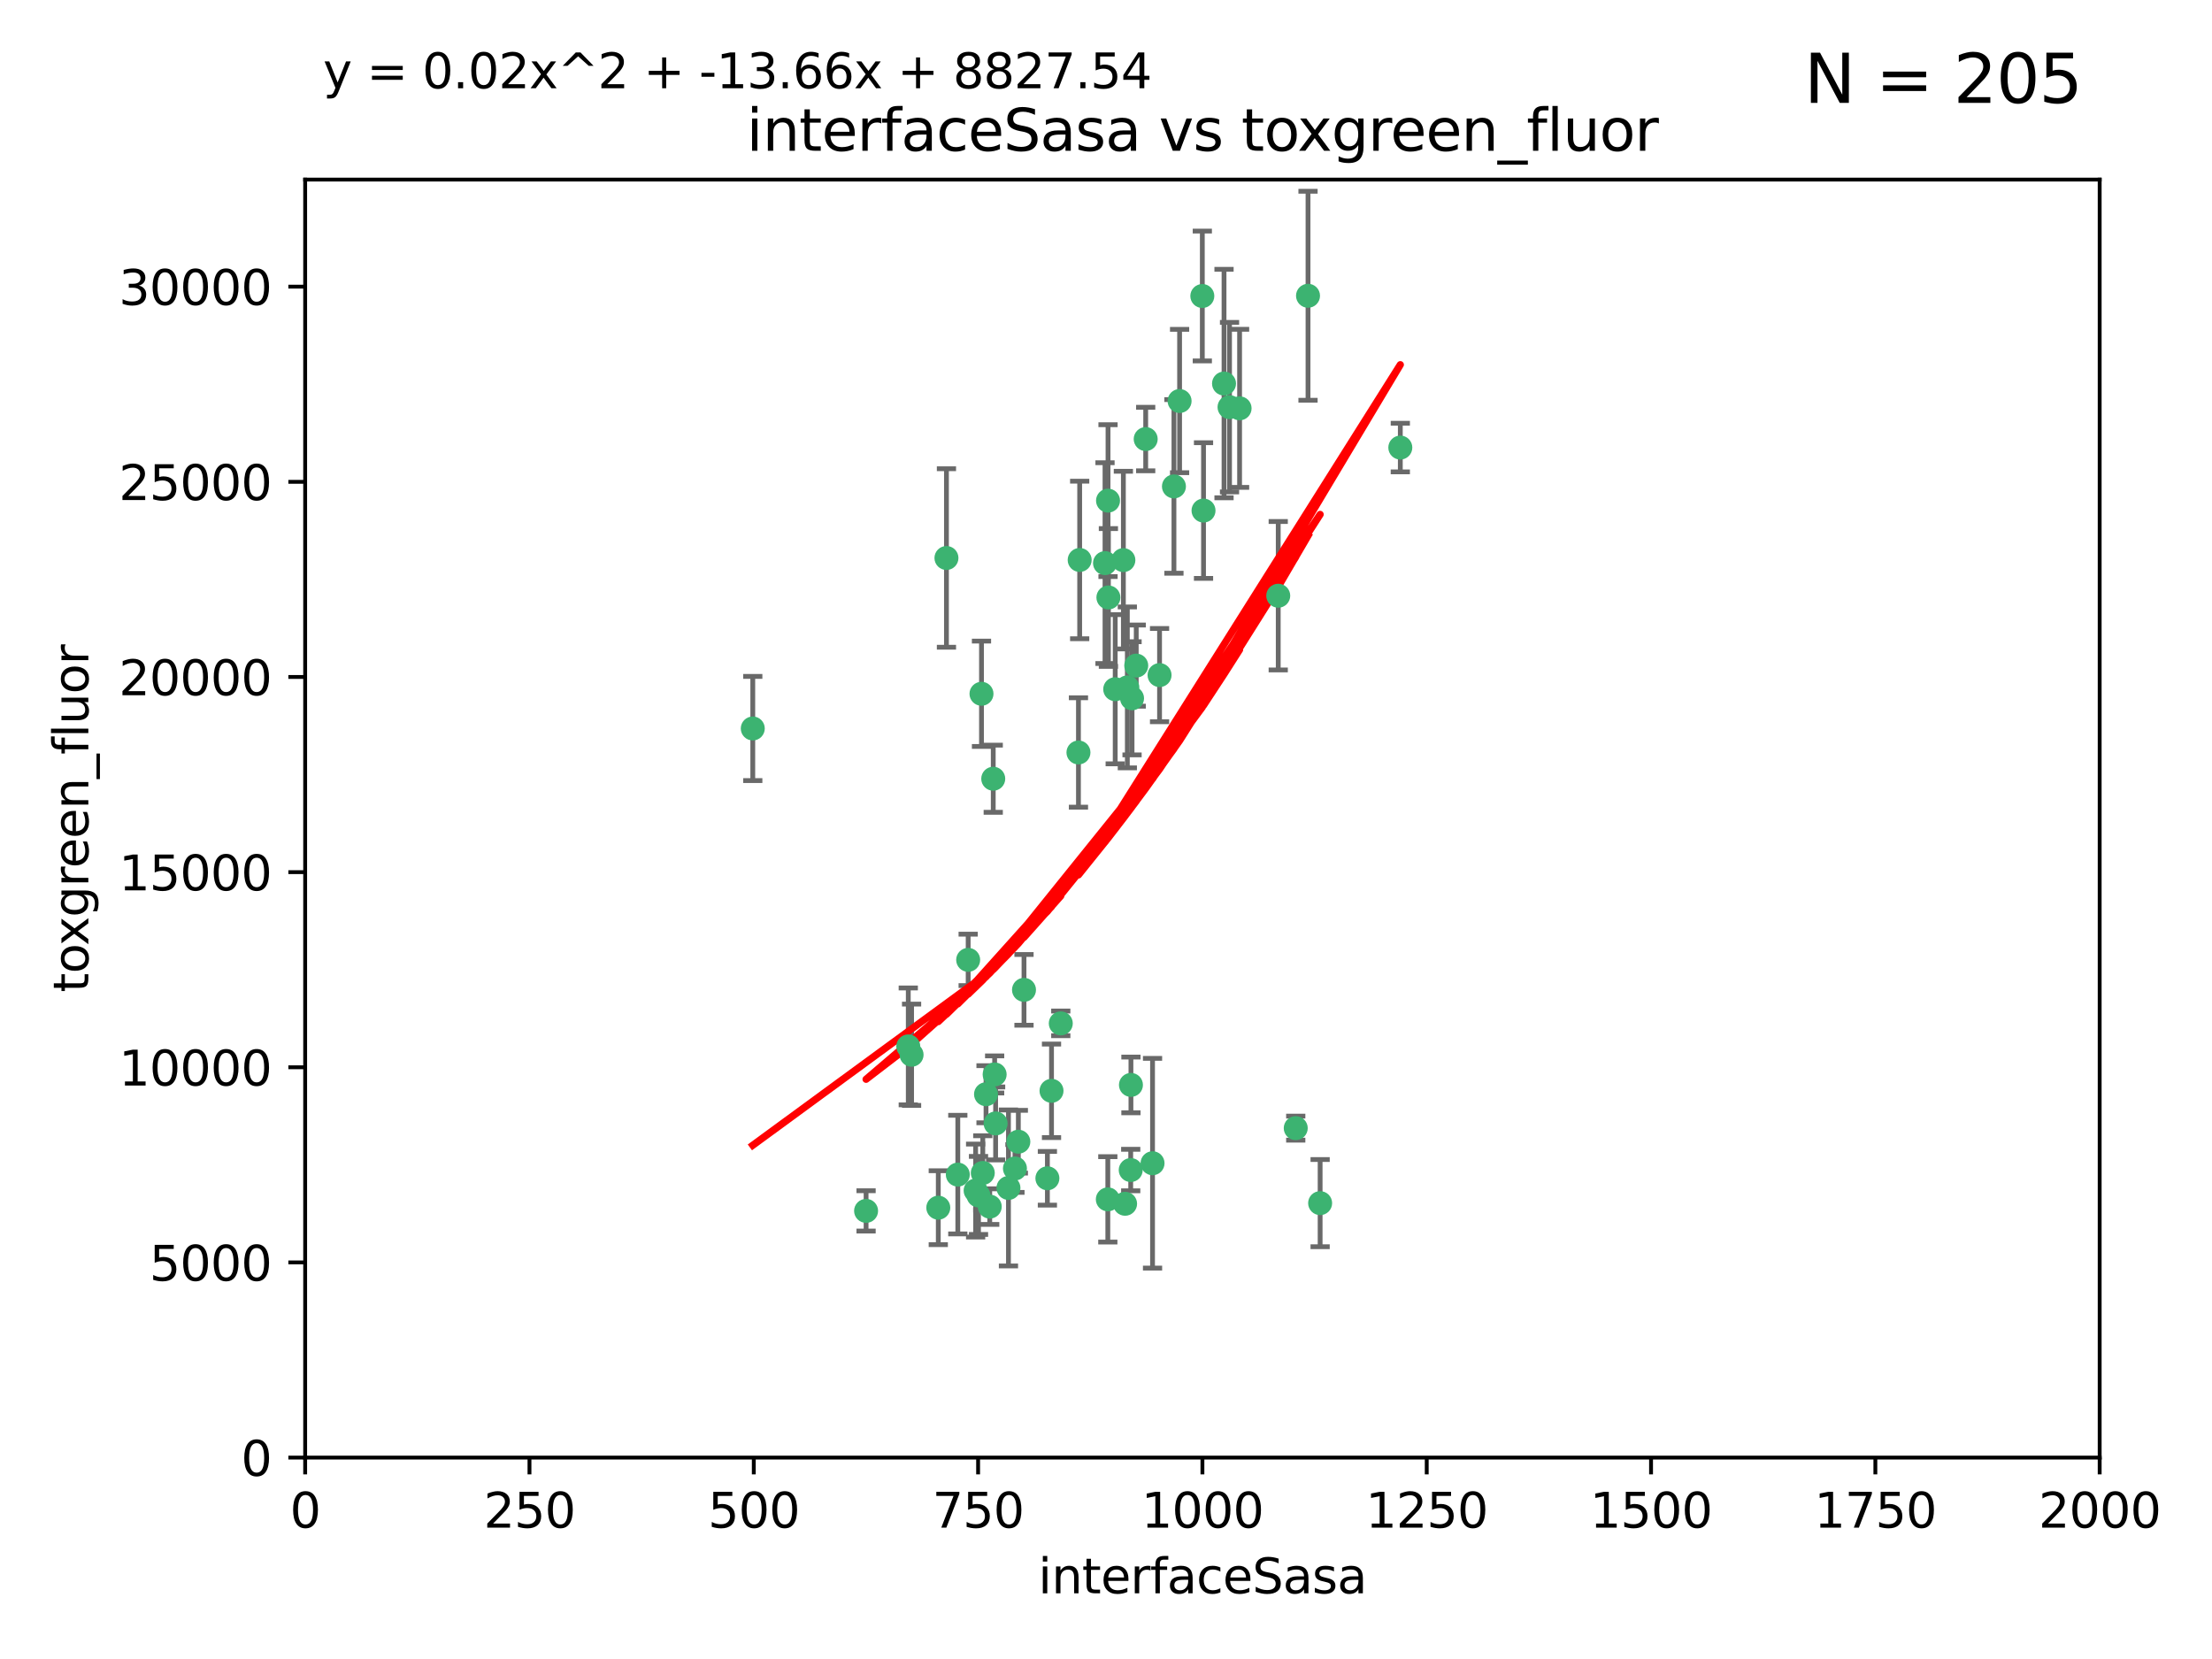 <?xml version="1.0" encoding="utf-8" standalone="no"?>
<!DOCTYPE svg PUBLIC "-//W3C//DTD SVG 1.1//EN"
  "http://www.w3.org/Graphics/SVG/1.1/DTD/svg11.dtd">
<svg xmlns:xlink="http://www.w3.org/1999/xlink" width="460.8pt" height="345.6pt" viewBox="0 0 460.8 345.6" xmlns="http://www.w3.org/2000/svg" version="1.1">
 <defs>
  <style type="text/css">*{stroke-linejoin: round; stroke-linecap: butt}</style>
 </defs>
 <g id="figure_1">
  <g id="patch_1">
   <path d="M 0 345.6 
L 460.8 345.6 
L 460.8 0 
L 0 0 
z
" style="fill: #ffffff"/>
  </g>
  <g id="axes_1">
   <g id="patch_2">
    <path d="M 63.571 303.64 
L 437.4 303.64 
L 437.4 37.411 
L 63.571 37.411 
z
" style="fill: #ffffff"/>
   </g>
   <g id="PathCollection_1">
    <defs>
     <path id="me3171ec5e8" d="M 0 1.118 
C 0.297 1.118 0.581 1 0.791 0.791 
C 1 0.581 1.118 0.297 1.118 0 
C 1.118 -0.297 1 -0.581 0.791 -0.791 
C 0.581 -1 0.297 -1.118 0 -1.118 
C -0.297 -1.118 -0.581 -1 -0.791 -0.791 
C -1 -0.581 -1.118 -0.297 -1.118 0 
C -1.118 0.297 -1 0.581 -0.791 0.791 
C -0.581 1 -0.297 1.118 0 1.118 
z
" style="stroke: #3cb371"/>
    </defs>
    <g clip-path="url(#pae097366ec)">
     <use xlink:href="#me3171ec5e8" x="272.484" y="61.614" style="fill: #3cb371; stroke: #3cb371"/>
     <use xlink:href="#me3171ec5e8" x="266.28" y="124.1" style="fill: #3cb371; stroke: #3cb371"/>
     <use xlink:href="#me3171ec5e8" x="250.716" y="106.358" style="fill: #3cb371; stroke: #3cb371"/>
     <use xlink:href="#me3171ec5e8" x="254.987" y="79.9" style="fill: #3cb371; stroke: #3cb371"/>
     <use xlink:href="#me3171ec5e8" x="258.229" y="85.062" style="fill: #3cb371; stroke: #3cb371"/>
     <use xlink:href="#me3171ec5e8" x="241.557" y="140.634" style="fill: #3cb371; stroke: #3cb371"/>
     <use xlink:href="#me3171ec5e8" x="230.194" y="117.306" style="fill: #3cb371; stroke: #3cb371"/>
     <use xlink:href="#me3171ec5e8" x="244.553" y="101.33" style="fill: #3cb371; stroke: #3cb371"/>
     <use xlink:href="#me3171ec5e8" x="232.318" y="143.574" style="fill: #3cb371; stroke: #3cb371"/>
     <use xlink:href="#me3171ec5e8" x="256.134" y="84.817" style="fill: #3cb371; stroke: #3cb371"/>
     <use xlink:href="#me3171ec5e8" x="234.02" y="116.682" style="fill: #3cb371; stroke: #3cb371"/>
     <use xlink:href="#me3171ec5e8" x="238.669" y="91.463" style="fill: #3cb371; stroke: #3cb371"/>
     <use xlink:href="#me3171ec5e8" x="245.731" y="83.54" style="fill: #3cb371; stroke: #3cb371"/>
     <use xlink:href="#me3171ec5e8" x="269.927" y="235.012" style="fill: #3cb371; stroke: #3cb371"/>
     <use xlink:href="#me3171ec5e8" x="240.095" y="242.324" style="fill: #3cb371; stroke: #3cb371"/>
     <use xlink:href="#me3171ec5e8" x="291.711" y="93.237" style="fill: #3cb371; stroke: #3cb371"/>
     <use xlink:href="#me3171ec5e8" x="224.916" y="116.65" style="fill: #3cb371; stroke: #3cb371"/>
     <use xlink:href="#me3171ec5e8" x="250.465" y="61.664" style="fill: #3cb371; stroke: #3cb371"/>
     <use xlink:href="#me3171ec5e8" x="204.462" y="144.527" style="fill: #3cb371; stroke: #3cb371"/>
     <use xlink:href="#me3171ec5e8" x="201.688" y="199.958" style="fill: #3cb371; stroke: #3cb371"/>
     <use xlink:href="#me3171ec5e8" x="204.731" y="244.349" style="fill: #3cb371; stroke: #3cb371"/>
     <use xlink:href="#me3171ec5e8" x="230.822" y="104.293" style="fill: #3cb371; stroke: #3cb371"/>
     <use xlink:href="#me3171ec5e8" x="224.662" y="156.754" style="fill: #3cb371; stroke: #3cb371"/>
     <use xlink:href="#me3171ec5e8" x="275.007" y="250.635" style="fill: #3cb371; stroke: #3cb371"/>
     <use xlink:href="#me3171ec5e8" x="236.699" y="138.657" style="fill: #3cb371; stroke: #3cb371"/>
     <use xlink:href="#me3171ec5e8" x="230.901" y="124.464" style="fill: #3cb371; stroke: #3cb371"/>
     <use xlink:href="#me3171ec5e8" x="234.375" y="250.767" style="fill: #3cb371; stroke: #3cb371"/>
     <use xlink:href="#me3171ec5e8" x="212.14" y="237.838" style="fill: #3cb371; stroke: #3cb371"/>
     <use xlink:href="#me3171ec5e8" x="206.91" y="162.223" style="fill: #3cb371; stroke: #3cb371"/>
     <use xlink:href="#me3171ec5e8" x="235.596" y="226.007" style="fill: #3cb371; stroke: #3cb371"/>
     <use xlink:href="#me3171ec5e8" x="230.779" y="249.848" style="fill: #3cb371; stroke: #3cb371"/>
     <use xlink:href="#me3171ec5e8" x="210.08" y="247.472" style="fill: #3cb371; stroke: #3cb371"/>
     <use xlink:href="#me3171ec5e8" x="203.841" y="249.032" style="fill: #3cb371; stroke: #3cb371"/>
     <use xlink:href="#me3171ec5e8" x="189.211" y="217.987" style="fill: #3cb371; stroke: #3cb371"/>
     <use xlink:href="#me3171ec5e8" x="203.241" y="248.016" style="fill: #3cb371; stroke: #3cb371"/>
     <use xlink:href="#me3171ec5e8" x="219.05" y="227.238" style="fill: #3cb371; stroke: #3cb371"/>
     <use xlink:href="#me3171ec5e8" x="195.462" y="251.584" style="fill: #3cb371; stroke: #3cb371"/>
     <use xlink:href="#me3171ec5e8" x="206.181" y="251.36" style="fill: #3cb371; stroke: #3cb371"/>
     <use xlink:href="#me3171ec5e8" x="220.981" y="213.19" style="fill: #3cb371; stroke: #3cb371"/>
     <use xlink:href="#me3171ec5e8" x="213.318" y="206.203" style="fill: #3cb371; stroke: #3cb371"/>
     <use xlink:href="#me3171ec5e8" x="235.826" y="145.468" style="fill: #3cb371; stroke: #3cb371"/>
     <use xlink:href="#me3171ec5e8" x="218.192" y="245.459" style="fill: #3cb371; stroke: #3cb371"/>
     <use xlink:href="#me3171ec5e8" x="189.899" y="219.726" style="fill: #3cb371; stroke: #3cb371"/>
     <use xlink:href="#me3171ec5e8" x="180.421" y="252.249" style="fill: #3cb371; stroke: #3cb371"/>
     <use xlink:href="#me3171ec5e8" x="205.407" y="227.947" style="fill: #3cb371; stroke: #3cb371"/>
     <use xlink:href="#me3171ec5e8" x="234.846" y="143.2" style="fill: #3cb371; stroke: #3cb371"/>
     <use xlink:href="#me3171ec5e8" x="197.163" y="116.24" style="fill: #3cb371; stroke: #3cb371"/>
     <use xlink:href="#me3171ec5e8" x="211.432" y="243.416" style="fill: #3cb371; stroke: #3cb371"/>
     <use xlink:href="#me3171ec5e8" x="199.529" y="244.691" style="fill: #3cb371; stroke: #3cb371"/>
     <use xlink:href="#me3171ec5e8" x="235.549" y="243.742" style="fill: #3cb371; stroke: #3cb371"/>
     <use xlink:href="#me3171ec5e8" x="207.406" y="234.031" style="fill: #3cb371; stroke: #3cb371"/>
     <use xlink:href="#me3171ec5e8" x="207.202" y="223.827" style="fill: #3cb371; stroke: #3cb371"/>
     <use xlink:href="#me3171ec5e8" x="156.817" y="151.755" style="fill: #3cb371; stroke: #3cb371"/>
    </g>
   </g>
   <g id="matplotlib.axis_1">
    <g id="xtick_1">
     <g id="line2d_1">
      <defs>
       <path id="mcc770734b3" d="M 0 0 
L 0 3.5 
" style="stroke: #000000; stroke-width: 0.8"/>
      </defs>
      <g>
       <use xlink:href="#mcc770734b3" x="63.571" y="303.64" style="stroke: #000000; stroke-width: 0.8"/>
      </g>
     </g>
     <g id="text_1">
      <!-- 0 -->
      <g transform="translate(60.39 318.238)scale(0.1 -0.1)">
       <defs>
        <path id="DejaVuSans-30" d="M 2034 4250 
Q 1547 4250 1301 3770 
Q 1056 3291 1056 2328 
Q 1056 1369 1301 889 
Q 1547 409 2034 409 
Q 2525 409 2770 889 
Q 3016 1369 3016 2328 
Q 3016 3291 2770 3770 
Q 2525 4250 2034 4250 
z
M 2034 4750 
Q 2819 4750 3233 4129 
Q 3647 3509 3647 2328 
Q 3647 1150 3233 529 
Q 2819 -91 2034 -91 
Q 1250 -91 836 529 
Q 422 1150 422 2328 
Q 422 3509 836 4129 
Q 1250 4750 2034 4750 
z
" transform="scale(0.016)"/>
       </defs>
       <use xlink:href="#DejaVuSans-30"/>
      </g>
     </g>
    </g>
    <g id="xtick_2">
     <g id="line2d_2">
      <g>
       <use xlink:href="#mcc770734b3" x="110.3" y="303.64" style="stroke: #000000; stroke-width: 0.8"/>
      </g>
     </g>
     <g id="text_2">
      <!-- 250 -->
      <g transform="translate(100.756 318.238)scale(0.1 -0.1)">
       <defs>
        <path id="DejaVuSans-32" d="M 1228 531 
L 3431 531 
L 3431 0 
L 469 0 
L 469 531 
Q 828 903 1448 1529 
Q 2069 2156 2228 2338 
Q 2531 2678 2651 2914 
Q 2772 3150 2772 3378 
Q 2772 3750 2511 3984 
Q 2250 4219 1831 4219 
Q 1534 4219 1204 4116 
Q 875 4013 500 3803 
L 500 4441 
Q 881 4594 1212 4672 
Q 1544 4750 1819 4750 
Q 2544 4750 2975 4387 
Q 3406 4025 3406 3419 
Q 3406 3131 3298 2873 
Q 3191 2616 2906 2266 
Q 2828 2175 2409 1742 
Q 1991 1309 1228 531 
z
" transform="scale(0.016)"/>
        <path id="DejaVuSans-35" d="M 691 4666 
L 3169 4666 
L 3169 4134 
L 1269 4134 
L 1269 2991 
Q 1406 3038 1543 3061 
Q 1681 3084 1819 3084 
Q 2600 3084 3056 2656 
Q 3513 2228 3513 1497 
Q 3513 744 3044 326 
Q 2575 -91 1722 -91 
Q 1428 -91 1123 -41 
Q 819 9 494 109 
L 494 744 
Q 775 591 1075 516 
Q 1375 441 1709 441 
Q 2250 441 2565 725 
Q 2881 1009 2881 1497 
Q 2881 1984 2565 2268 
Q 2250 2553 1709 2553 
Q 1456 2553 1204 2497 
Q 953 2441 691 2322 
L 691 4666 
z
" transform="scale(0.016)"/>
       </defs>
       <use xlink:href="#DejaVuSans-32"/>
       <use xlink:href="#DejaVuSans-35" x="63.623"/>
       <use xlink:href="#DejaVuSans-30" x="127.246"/>
      </g>
     </g>
    </g>
    <g id="xtick_3">
     <g id="line2d_3">
      <g>
       <use xlink:href="#mcc770734b3" x="157.028" y="303.64" style="stroke: #000000; stroke-width: 0.8"/>
      </g>
     </g>
     <g id="text_3">
      <!-- 500 -->
      <g transform="translate(147.485 318.238)scale(0.1 -0.1)">
       <use xlink:href="#DejaVuSans-35"/>
       <use xlink:href="#DejaVuSans-30" x="63.623"/>
       <use xlink:href="#DejaVuSans-30" x="127.246"/>
      </g>
     </g>
    </g>
    <g id="xtick_4">
     <g id="line2d_4">
      <g>
       <use xlink:href="#mcc770734b3" x="203.757" y="303.64" style="stroke: #000000; stroke-width: 0.8"/>
      </g>
     </g>
     <g id="text_4">
      <!-- 750 -->
      <g transform="translate(194.213 318.238)scale(0.1 -0.1)">
       <defs>
        <path id="DejaVuSans-37" d="M 525 4666 
L 3525 4666 
L 3525 4397 
L 1831 0 
L 1172 0 
L 2766 4134 
L 525 4134 
L 525 4666 
z
" transform="scale(0.016)"/>
       </defs>
       <use xlink:href="#DejaVuSans-37"/>
       <use xlink:href="#DejaVuSans-35" x="63.623"/>
       <use xlink:href="#DejaVuSans-30" x="127.246"/>
      </g>
     </g>
    </g>
    <g id="xtick_5">
     <g id="line2d_5">
      <g>
       <use xlink:href="#mcc770734b3" x="250.486" y="303.64" style="stroke: #000000; stroke-width: 0.8"/>
      </g>
     </g>
     <g id="text_5">
      <!-- 1000 -->
      <g transform="translate(237.761 318.238)scale(0.1 -0.1)">
       <defs>
        <path id="DejaVuSans-31" d="M 794 531 
L 1825 531 
L 1825 4091 
L 703 3866 
L 703 4441 
L 1819 4666 
L 2450 4666 
L 2450 531 
L 3481 531 
L 3481 0 
L 794 0 
L 794 531 
z
" transform="scale(0.016)"/>
       </defs>
       <use xlink:href="#DejaVuSans-31"/>
       <use xlink:href="#DejaVuSans-30" x="63.623"/>
       <use xlink:href="#DejaVuSans-30" x="127.246"/>
       <use xlink:href="#DejaVuSans-30" x="190.869"/>
      </g>
     </g>
    </g>
    <g id="xtick_6">
     <g id="line2d_6">
      <g>
       <use xlink:href="#mcc770734b3" x="297.214" y="303.64" style="stroke: #000000; stroke-width: 0.8"/>
      </g>
     </g>
     <g id="text_6">
      <!-- 1250 -->
      <g transform="translate(284.489 318.238)scale(0.1 -0.1)">
       <use xlink:href="#DejaVuSans-31"/>
       <use xlink:href="#DejaVuSans-32" x="63.623"/>
       <use xlink:href="#DejaVuSans-35" x="127.246"/>
       <use xlink:href="#DejaVuSans-30" x="190.869"/>
      </g>
     </g>
    </g>
    <g id="xtick_7">
     <g id="line2d_7">
      <g>
       <use xlink:href="#mcc770734b3" x="343.943" y="303.64" style="stroke: #000000; stroke-width: 0.8"/>
      </g>
     </g>
     <g id="text_7">
      <!-- 1500 -->
      <g transform="translate(331.218 318.238)scale(0.1 -0.1)">
       <use xlink:href="#DejaVuSans-31"/>
       <use xlink:href="#DejaVuSans-35" x="63.623"/>
       <use xlink:href="#DejaVuSans-30" x="127.246"/>
       <use xlink:href="#DejaVuSans-30" x="190.869"/>
      </g>
     </g>
    </g>
    <g id="xtick_8">
     <g id="line2d_8">
      <g>
       <use xlink:href="#mcc770734b3" x="390.671" y="303.64" style="stroke: #000000; stroke-width: 0.8"/>
      </g>
     </g>
     <g id="text_8">
      <!-- 1750 -->
      <g transform="translate(377.946 318.238)scale(0.1 -0.1)">
       <use xlink:href="#DejaVuSans-31"/>
       <use xlink:href="#DejaVuSans-37" x="63.623"/>
       <use xlink:href="#DejaVuSans-35" x="127.246"/>
       <use xlink:href="#DejaVuSans-30" x="190.869"/>
      </g>
     </g>
    </g>
    <g id="xtick_9">
     <g id="line2d_9">
      <g>
       <use xlink:href="#mcc770734b3" x="437.4" y="303.64" style="stroke: #000000; stroke-width: 0.8"/>
      </g>
     </g>
     <g id="text_9">
      <!-- 2000 -->
      <g transform="translate(424.675 318.238)scale(0.1 -0.1)">
       <use xlink:href="#DejaVuSans-32"/>
       <use xlink:href="#DejaVuSans-30" x="63.623"/>
       <use xlink:href="#DejaVuSans-30" x="127.246"/>
       <use xlink:href="#DejaVuSans-30" x="190.869"/>
      </g>
     </g>
    </g>
    <g id="text_10">
     <!-- interfaceSasa -->
     <g transform="translate(216.279 331.917)scale(0.1 -0.1)">
      <defs>
       <path id="DejaVuSans-69" d="M 603 3500 
L 1178 3500 
L 1178 0 
L 603 0 
L 603 3500 
z
M 603 4863 
L 1178 4863 
L 1178 4134 
L 603 4134 
L 603 4863 
z
" transform="scale(0.016)"/>
       <path id="DejaVuSans-6e" d="M 3513 2113 
L 3513 0 
L 2938 0 
L 2938 2094 
Q 2938 2591 2744 2837 
Q 2550 3084 2163 3084 
Q 1697 3084 1428 2787 
Q 1159 2491 1159 1978 
L 1159 0 
L 581 0 
L 581 3500 
L 1159 3500 
L 1159 2956 
Q 1366 3272 1645 3428 
Q 1925 3584 2291 3584 
Q 2894 3584 3203 3211 
Q 3513 2838 3513 2113 
z
" transform="scale(0.016)"/>
       <path id="DejaVuSans-74" d="M 1172 4494 
L 1172 3500 
L 2356 3500 
L 2356 3053 
L 1172 3053 
L 1172 1153 
Q 1172 725 1289 603 
Q 1406 481 1766 481 
L 2356 481 
L 2356 0 
L 1766 0 
Q 1100 0 847 248 
Q 594 497 594 1153 
L 594 3053 
L 172 3053 
L 172 3500 
L 594 3500 
L 594 4494 
L 1172 4494 
z
" transform="scale(0.016)"/>
       <path id="DejaVuSans-65" d="M 3597 1894 
L 3597 1613 
L 953 1613 
Q 991 1019 1311 708 
Q 1631 397 2203 397 
Q 2534 397 2845 478 
Q 3156 559 3463 722 
L 3463 178 
Q 3153 47 2828 -22 
Q 2503 -91 2169 -91 
Q 1331 -91 842 396 
Q 353 884 353 1716 
Q 353 2575 817 3079 
Q 1281 3584 2069 3584 
Q 2775 3584 3186 3129 
Q 3597 2675 3597 1894 
z
M 3022 2063 
Q 3016 2534 2758 2815 
Q 2500 3097 2075 3097 
Q 1594 3097 1305 2825 
Q 1016 2553 972 2059 
L 3022 2063 
z
" transform="scale(0.016)"/>
       <path id="DejaVuSans-72" d="M 2631 2963 
Q 2534 3019 2420 3045 
Q 2306 3072 2169 3072 
Q 1681 3072 1420 2755 
Q 1159 2438 1159 1844 
L 1159 0 
L 581 0 
L 581 3500 
L 1159 3500 
L 1159 2956 
Q 1341 3275 1631 3429 
Q 1922 3584 2338 3584 
Q 2397 3584 2469 3576 
Q 2541 3569 2628 3553 
L 2631 2963 
z
" transform="scale(0.016)"/>
       <path id="DejaVuSans-66" d="M 2375 4863 
L 2375 4384 
L 1825 4384 
Q 1516 4384 1395 4259 
Q 1275 4134 1275 3809 
L 1275 3500 
L 2222 3500 
L 2222 3053 
L 1275 3053 
L 1275 0 
L 697 0 
L 697 3053 
L 147 3053 
L 147 3500 
L 697 3500 
L 697 3744 
Q 697 4328 969 4595 
Q 1241 4863 1831 4863 
L 2375 4863 
z
" transform="scale(0.016)"/>
       <path id="DejaVuSans-61" d="M 2194 1759 
Q 1497 1759 1228 1600 
Q 959 1441 959 1056 
Q 959 750 1161 570 
Q 1363 391 1709 391 
Q 2188 391 2477 730 
Q 2766 1069 2766 1631 
L 2766 1759 
L 2194 1759 
z
M 3341 1997 
L 3341 0 
L 2766 0 
L 2766 531 
Q 2569 213 2275 61 
Q 1981 -91 1556 -91 
Q 1019 -91 701 211 
Q 384 513 384 1019 
Q 384 1609 779 1909 
Q 1175 2209 1959 2209 
L 2766 2209 
L 2766 2266 
Q 2766 2663 2505 2880 
Q 2244 3097 1772 3097 
Q 1472 3097 1187 3025 
Q 903 2953 641 2809 
L 641 3341 
Q 956 3463 1253 3523 
Q 1550 3584 1831 3584 
Q 2591 3584 2966 3190 
Q 3341 2797 3341 1997 
z
" transform="scale(0.016)"/>
       <path id="DejaVuSans-63" d="M 3122 3366 
L 3122 2828 
Q 2878 2963 2633 3030 
Q 2388 3097 2138 3097 
Q 1578 3097 1268 2742 
Q 959 2388 959 1747 
Q 959 1106 1268 751 
Q 1578 397 2138 397 
Q 2388 397 2633 464 
Q 2878 531 3122 666 
L 3122 134 
Q 2881 22 2623 -34 
Q 2366 -91 2075 -91 
Q 1284 -91 818 406 
Q 353 903 353 1747 
Q 353 2603 823 3093 
Q 1294 3584 2113 3584 
Q 2378 3584 2631 3529 
Q 2884 3475 3122 3366 
z
" transform="scale(0.016)"/>
       <path id="DejaVuSans-53" d="M 3425 4513 
L 3425 3897 
Q 3066 4069 2747 4153 
Q 2428 4238 2131 4238 
Q 1616 4238 1336 4038 
Q 1056 3838 1056 3469 
Q 1056 3159 1242 3001 
Q 1428 2844 1947 2747 
L 2328 2669 
Q 3034 2534 3370 2195 
Q 3706 1856 3706 1288 
Q 3706 609 3251 259 
Q 2797 -91 1919 -91 
Q 1588 -91 1214 -16 
Q 841 59 441 206 
L 441 856 
Q 825 641 1194 531 
Q 1563 422 1919 422 
Q 2459 422 2753 634 
Q 3047 847 3047 1241 
Q 3047 1584 2836 1778 
Q 2625 1972 2144 2069 
L 1759 2144 
Q 1053 2284 737 2584 
Q 422 2884 422 3419 
Q 422 4038 858 4394 
Q 1294 4750 2059 4750 
Q 2388 4750 2728 4690 
Q 3069 4631 3425 4513 
z
" transform="scale(0.016)"/>
       <path id="DejaVuSans-73" d="M 2834 3397 
L 2834 2853 
Q 2591 2978 2328 3040 
Q 2066 3103 1784 3103 
Q 1356 3103 1142 2972 
Q 928 2841 928 2578 
Q 928 2378 1081 2264 
Q 1234 2150 1697 2047 
L 1894 2003 
Q 2506 1872 2764 1633 
Q 3022 1394 3022 966 
Q 3022 478 2636 193 
Q 2250 -91 1575 -91 
Q 1294 -91 989 -36 
Q 684 19 347 128 
L 347 722 
Q 666 556 975 473 
Q 1284 391 1588 391 
Q 1994 391 2212 530 
Q 2431 669 2431 922 
Q 2431 1156 2273 1281 
Q 2116 1406 1581 1522 
L 1381 1569 
Q 847 1681 609 1914 
Q 372 2147 372 2553 
Q 372 3047 722 3315 
Q 1072 3584 1716 3584 
Q 2034 3584 2315 3537 
Q 2597 3491 2834 3397 
z
" transform="scale(0.016)"/>
      </defs>
      <use xlink:href="#DejaVuSans-69"/>
      <use xlink:href="#DejaVuSans-6e" x="27.783"/>
      <use xlink:href="#DejaVuSans-74" x="91.162"/>
      <use xlink:href="#DejaVuSans-65" x="130.371"/>
      <use xlink:href="#DejaVuSans-72" x="191.895"/>
      <use xlink:href="#DejaVuSans-66" x="233.008"/>
      <use xlink:href="#DejaVuSans-61" x="268.213"/>
      <use xlink:href="#DejaVuSans-63" x="329.492"/>
      <use xlink:href="#DejaVuSans-65" x="384.473"/>
      <use xlink:href="#DejaVuSans-53" x="445.996"/>
      <use xlink:href="#DejaVuSans-61" x="509.473"/>
      <use xlink:href="#DejaVuSans-73" x="570.752"/>
      <use xlink:href="#DejaVuSans-61" x="622.852"/>
     </g>
    </g>
   </g>
   <g id="matplotlib.axis_2">
    <g id="ytick_1">
     <g id="line2d_10">
      <defs>
       <path id="m35b506c4b7" d="M 0 0 
L -3.5 0 
" style="stroke: #000000; stroke-width: 0.8"/>
      </defs>
      <g>
       <use xlink:href="#m35b506c4b7" x="63.571" y="303.64" style="stroke: #000000; stroke-width: 0.8"/>
      </g>
     </g>
     <g id="text_11">
      <!-- 0 -->
      <g transform="translate(50.209 307.439)scale(0.1 -0.1)">
       <use xlink:href="#DejaVuSans-30"/>
      </g>
     </g>
    </g>
    <g id="ytick_2">
     <g id="line2d_11">
      <g>
       <use xlink:href="#m35b506c4b7" x="63.571" y="262.986" style="stroke: #000000; stroke-width: 0.8"/>
      </g>
     </g>
     <g id="text_12">
      <!-- 5000 -->
      <g transform="translate(31.121 266.786)scale(0.1 -0.1)">
       <use xlink:href="#DejaVuSans-35"/>
       <use xlink:href="#DejaVuSans-30" x="63.623"/>
       <use xlink:href="#DejaVuSans-30" x="127.246"/>
       <use xlink:href="#DejaVuSans-30" x="190.869"/>
      </g>
     </g>
    </g>
    <g id="ytick_3">
     <g id="line2d_12">
      <g>
       <use xlink:href="#m35b506c4b7" x="63.571" y="222.333" style="stroke: #000000; stroke-width: 0.8"/>
      </g>
     </g>
     <g id="text_13">
      <!-- 10000 -->
      <g transform="translate(24.759 226.132)scale(0.1 -0.1)">
       <use xlink:href="#DejaVuSans-31"/>
       <use xlink:href="#DejaVuSans-30" x="63.623"/>
       <use xlink:href="#DejaVuSans-30" x="127.246"/>
       <use xlink:href="#DejaVuSans-30" x="190.869"/>
       <use xlink:href="#DejaVuSans-30" x="254.492"/>
      </g>
     </g>
    </g>
    <g id="ytick_4">
     <g id="line2d_13">
      <g>
       <use xlink:href="#m35b506c4b7" x="63.571" y="181.679" style="stroke: #000000; stroke-width: 0.8"/>
      </g>
     </g>
     <g id="text_14">
      <!-- 15000 -->
      <g transform="translate(24.759 185.478)scale(0.1 -0.1)">
       <use xlink:href="#DejaVuSans-31"/>
       <use xlink:href="#DejaVuSans-35" x="63.623"/>
       <use xlink:href="#DejaVuSans-30" x="127.246"/>
       <use xlink:href="#DejaVuSans-30" x="190.869"/>
       <use xlink:href="#DejaVuSans-30" x="254.492"/>
      </g>
     </g>
    </g>
    <g id="ytick_5">
     <g id="line2d_14">
      <g>
       <use xlink:href="#m35b506c4b7" x="63.571" y="141.026" style="stroke: #000000; stroke-width: 0.8"/>
      </g>
     </g>
     <g id="text_15">
      <!-- 20000 -->
      <g transform="translate(24.759 144.825)scale(0.1 -0.1)">
       <use xlink:href="#DejaVuSans-32"/>
       <use xlink:href="#DejaVuSans-30" x="63.623"/>
       <use xlink:href="#DejaVuSans-30" x="127.246"/>
       <use xlink:href="#DejaVuSans-30" x="190.869"/>
       <use xlink:href="#DejaVuSans-30" x="254.492"/>
      </g>
     </g>
    </g>
    <g id="ytick_6">
     <g id="line2d_15">
      <g>
       <use xlink:href="#m35b506c4b7" x="63.571" y="100.372" style="stroke: #000000; stroke-width: 0.8"/>
      </g>
     </g>
     <g id="text_16">
      <!-- 25000 -->
      <g transform="translate(24.759 104.171)scale(0.1 -0.1)">
       <use xlink:href="#DejaVuSans-32"/>
       <use xlink:href="#DejaVuSans-35" x="63.623"/>
       <use xlink:href="#DejaVuSans-30" x="127.246"/>
       <use xlink:href="#DejaVuSans-30" x="190.869"/>
       <use xlink:href="#DejaVuSans-30" x="254.492"/>
      </g>
     </g>
    </g>
    <g id="ytick_7">
     <g id="line2d_16">
      <g>
       <use xlink:href="#m35b506c4b7" x="63.571" y="59.718" style="stroke: #000000; stroke-width: 0.8"/>
      </g>
     </g>
     <g id="text_17">
      <!-- 30000 -->
      <g transform="translate(24.759 63.518)scale(0.1 -0.1)">
       <defs>
        <path id="DejaVuSans-33" d="M 2597 2516 
Q 3050 2419 3304 2112 
Q 3559 1806 3559 1356 
Q 3559 666 3084 287 
Q 2609 -91 1734 -91 
Q 1441 -91 1130 -33 
Q 819 25 488 141 
L 488 750 
Q 750 597 1062 519 
Q 1375 441 1716 441 
Q 2309 441 2620 675 
Q 2931 909 2931 1356 
Q 2931 1769 2642 2001 
Q 2353 2234 1838 2234 
L 1294 2234 
L 1294 2753 
L 1863 2753 
Q 2328 2753 2575 2939 
Q 2822 3125 2822 3475 
Q 2822 3834 2567 4026 
Q 2313 4219 1838 4219 
Q 1578 4219 1281 4162 
Q 984 4106 628 3988 
L 628 4550 
Q 988 4650 1302 4700 
Q 1616 4750 1894 4750 
Q 2613 4750 3031 4423 
Q 3450 4097 3450 3541 
Q 3450 3153 3228 2886 
Q 3006 2619 2597 2516 
z
" transform="scale(0.016)"/>
       </defs>
       <use xlink:href="#DejaVuSans-33"/>
       <use xlink:href="#DejaVuSans-30" x="63.623"/>
       <use xlink:href="#DejaVuSans-30" x="127.246"/>
       <use xlink:href="#DejaVuSans-30" x="190.869"/>
       <use xlink:href="#DejaVuSans-30" x="254.492"/>
      </g>
     </g>
    </g>
    <g id="text_18">
     <!-- toxgreen_fluor -->
     <g transform="translate(18.401 206.72)rotate(-90)scale(0.1 -0.1)">
      <defs>
       <path id="DejaVuSans-6f" d="M 1959 3097 
Q 1497 3097 1228 2736 
Q 959 2375 959 1747 
Q 959 1119 1226 758 
Q 1494 397 1959 397 
Q 2419 397 2687 759 
Q 2956 1122 2956 1747 
Q 2956 2369 2687 2733 
Q 2419 3097 1959 3097 
z
M 1959 3584 
Q 2709 3584 3137 3096 
Q 3566 2609 3566 1747 
Q 3566 888 3137 398 
Q 2709 -91 1959 -91 
Q 1206 -91 779 398 
Q 353 888 353 1747 
Q 353 2609 779 3096 
Q 1206 3584 1959 3584 
z
" transform="scale(0.016)"/>
       <path id="DejaVuSans-78" d="M 3513 3500 
L 2247 1797 
L 3578 0 
L 2900 0 
L 1881 1375 
L 863 0 
L 184 0 
L 1544 1831 
L 300 3500 
L 978 3500 
L 1906 2253 
L 2834 3500 
L 3513 3500 
z
" transform="scale(0.016)"/>
       <path id="DejaVuSans-67" d="M 2906 1791 
Q 2906 2416 2648 2759 
Q 2391 3103 1925 3103 
Q 1463 3103 1205 2759 
Q 947 2416 947 1791 
Q 947 1169 1205 825 
Q 1463 481 1925 481 
Q 2391 481 2648 825 
Q 2906 1169 2906 1791 
z
M 3481 434 
Q 3481 -459 3084 -895 
Q 2688 -1331 1869 -1331 
Q 1566 -1331 1297 -1286 
Q 1028 -1241 775 -1147 
L 775 -588 
Q 1028 -725 1275 -790 
Q 1522 -856 1778 -856 
Q 2344 -856 2625 -561 
Q 2906 -266 2906 331 
L 2906 616 
Q 2728 306 2450 153 
Q 2172 0 1784 0 
Q 1141 0 747 490 
Q 353 981 353 1791 
Q 353 2603 747 3093 
Q 1141 3584 1784 3584 
Q 2172 3584 2450 3431 
Q 2728 3278 2906 2969 
L 2906 3500 
L 3481 3500 
L 3481 434 
z
" transform="scale(0.016)"/>
       <path id="DejaVuSans-5f" d="M 3263 -1063 
L 3263 -1509 
L -63 -1509 
L -63 -1063 
L 3263 -1063 
z
" transform="scale(0.016)"/>
       <path id="DejaVuSans-6c" d="M 603 4863 
L 1178 4863 
L 1178 0 
L 603 0 
L 603 4863 
z
" transform="scale(0.016)"/>
       <path id="DejaVuSans-75" d="M 544 1381 
L 544 3500 
L 1119 3500 
L 1119 1403 
Q 1119 906 1312 657 
Q 1506 409 1894 409 
Q 2359 409 2629 706 
Q 2900 1003 2900 1516 
L 2900 3500 
L 3475 3500 
L 3475 0 
L 2900 0 
L 2900 538 
Q 2691 219 2414 64 
Q 2138 -91 1772 -91 
Q 1169 -91 856 284 
Q 544 659 544 1381 
z
M 1991 3584 
L 1991 3584 
z
" transform="scale(0.016)"/>
      </defs>
      <use xlink:href="#DejaVuSans-74"/>
      <use xlink:href="#DejaVuSans-6f" x="39.209"/>
      <use xlink:href="#DejaVuSans-78" x="97.266"/>
      <use xlink:href="#DejaVuSans-67" x="156.445"/>
      <use xlink:href="#DejaVuSans-72" x="219.922"/>
      <use xlink:href="#DejaVuSans-65" x="258.785"/>
      <use xlink:href="#DejaVuSans-65" x="320.309"/>
      <use xlink:href="#DejaVuSans-6e" x="381.832"/>
      <use xlink:href="#DejaVuSans-5f" x="445.211"/>
      <use xlink:href="#DejaVuSans-66" x="495.211"/>
      <use xlink:href="#DejaVuSans-6c" x="530.416"/>
      <use xlink:href="#DejaVuSans-75" x="558.199"/>
      <use xlink:href="#DejaVuSans-6f" x="621.578"/>
      <use xlink:href="#DejaVuSans-72" x="682.76"/>
     </g>
    </g>
   </g>
   <g id="LineCollection_1">
    <path d="M 272.484 83.38 
L 272.484 39.848 
" clip-path="url(#pae097366ec)" style="fill: none; stroke: #696969"/>
    <path d="M 266.28 139.562 
L 266.28 108.638 
" clip-path="url(#pae097366ec)" style="fill: none; stroke: #696969"/>
    <path d="M 250.716 120.489 
L 250.716 92.227 
" clip-path="url(#pae097366ec)" style="fill: none; stroke: #696969"/>
    <path d="M 254.987 103.698 
L 254.987 56.102 
" clip-path="url(#pae097366ec)" style="fill: none; stroke: #696969"/>
    <path d="M 258.229 101.528 
L 258.229 68.595 
" clip-path="url(#pae097366ec)" style="fill: none; stroke: #696969"/>
    <path d="M 241.557 150.349 
L 241.557 130.92 
" clip-path="url(#pae097366ec)" style="fill: none; stroke: #696969"/>
    <path d="M 230.194 138.218 
L 230.194 96.393 
" clip-path="url(#pae097366ec)" style="fill: none; stroke: #696969"/>
    <path d="M 244.553 119.415 
L 244.553 83.245 
" clip-path="url(#pae097366ec)" style="fill: none; stroke: #696969"/>
    <path d="M 232.318 159.116 
L 232.318 128.031 
" clip-path="url(#pae097366ec)" style="fill: none; stroke: #696969"/>
    <path d="M 256.134 102.476 
L 256.134 67.157 
" clip-path="url(#pae097366ec)" style="fill: none; stroke: #696969"/>
    <path d="M 234.02 135.19 
L 234.02 98.175 
" clip-path="url(#pae097366ec)" style="fill: none; stroke: #696969"/>
    <path d="M 238.669 98.075 
L 238.669 84.85 
" clip-path="url(#pae097366ec)" style="fill: none; stroke: #696969"/>
    <path d="M 245.731 98.468 
L 245.731 68.613 
" clip-path="url(#pae097366ec)" style="fill: none; stroke: #696969"/>
    <path d="M 269.927 237.516 
L 269.927 232.507 
" clip-path="url(#pae097366ec)" style="fill: none; stroke: #696969"/>
    <path d="M 240.095 264.166 
L 240.095 220.481 
" clip-path="url(#pae097366ec)" style="fill: none; stroke: #696969"/>
    <path d="M 291.711 98.3 
L 291.711 88.175 
" clip-path="url(#pae097366ec)" style="fill: none; stroke: #696969"/>
    <path d="M 224.916 133.058 
L 224.916 100.243 
" clip-path="url(#pae097366ec)" style="fill: none; stroke: #696969"/>
    <path d="M 250.465 75.185 
L 250.465 48.142 
" clip-path="url(#pae097366ec)" style="fill: none; stroke: #696969"/>
    <path d="M 204.462 155.498 
L 204.462 133.556 
" clip-path="url(#pae097366ec)" style="fill: none; stroke: #696969"/>
    <path d="M 201.688 205.31 
L 201.688 194.605 
" clip-path="url(#pae097366ec)" style="fill: none; stroke: #696969"/>
    <path d="M 204.731 252.096 
L 204.731 236.603 
" clip-path="url(#pae097366ec)" style="fill: none; stroke: #696969"/>
    <path d="M 230.822 120.111 
L 230.822 88.475 
" clip-path="url(#pae097366ec)" style="fill: none; stroke: #696969"/>
    <path d="M 224.662 168.148 
L 224.662 145.359 
" clip-path="url(#pae097366ec)" style="fill: none; stroke: #696969"/>
    <path d="M 275.007 259.717 
L 275.007 241.553 
" clip-path="url(#pae097366ec)" style="fill: none; stroke: #696969"/>
    <path d="M 236.699 147.112 
L 236.699 130.202 
" clip-path="url(#pae097366ec)" style="fill: none; stroke: #696969"/>
    <path d="M 230.901 138.816 
L 230.901 110.112 
" clip-path="url(#pae097366ec)" style="fill: none; stroke: #696969"/>
    <path d="M 234.375 251.458 
L 234.375 250.077 
" clip-path="url(#pae097366ec)" style="fill: none; stroke: #696969"/>
    <path d="M 212.14 244.374 
L 212.14 231.301 
" clip-path="url(#pae097366ec)" style="fill: none; stroke: #696969"/>
    <path d="M 206.91 169.217 
L 206.91 155.229 
" clip-path="url(#pae097366ec)" style="fill: none; stroke: #696969"/>
    <path d="M 235.596 231.811 
L 235.596 220.203 
" clip-path="url(#pae097366ec)" style="fill: none; stroke: #696969"/>
    <path d="M 230.779 258.739 
L 230.779 240.957 
" clip-path="url(#pae097366ec)" style="fill: none; stroke: #696969"/>
    <path d="M 210.08 263.721 
L 210.08 231.224 
" clip-path="url(#pae097366ec)" style="fill: none; stroke: #696969"/>
    <path d="M 203.841 257.161 
L 203.841 240.903 
" clip-path="url(#pae097366ec)" style="fill: none; stroke: #696969"/>
    <path d="M 189.211 230.162 
L 189.211 205.812 
" clip-path="url(#pae097366ec)" style="fill: none; stroke: #696969"/>
    <path d="M 203.241 257.7 
L 203.241 238.331 
" clip-path="url(#pae097366ec)" style="fill: none; stroke: #696969"/>
    <path d="M 219.05 236.979 
L 219.05 217.496 
" clip-path="url(#pae097366ec)" style="fill: none; stroke: #696969"/>
    <path d="M 195.462 259.282 
L 195.462 243.886 
" clip-path="url(#pae097366ec)" style="fill: none; stroke: #696969"/>
    <path d="M 206.181 255.066 
L 206.181 247.654 
" clip-path="url(#pae097366ec)" style="fill: none; stroke: #696969"/>
    <path d="M 220.981 215.762 
L 220.981 210.618 
" clip-path="url(#pae097366ec)" style="fill: none; stroke: #696969"/>
    <path d="M 213.318 213.569 
L 213.318 198.836 
" clip-path="url(#pae097366ec)" style="fill: none; stroke: #696969"/>
    <path d="M 235.826 157.254 
L 235.826 133.683 
" clip-path="url(#pae097366ec)" style="fill: none; stroke: #696969"/>
    <path d="M 218.192 251.049 
L 218.192 239.868 
" clip-path="url(#pae097366ec)" style="fill: none; stroke: #696969"/>
    <path d="M 189.899 230.277 
L 189.899 209.176 
" clip-path="url(#pae097366ec)" style="fill: none; stroke: #696969"/>
    <path d="M 180.421 256.451 
L 180.421 248.048 
" clip-path="url(#pae097366ec)" style="fill: none; stroke: #696969"/>
    <path d="M 205.407 233.892 
L 205.407 222.002 
" clip-path="url(#pae097366ec)" style="fill: none; stroke: #696969"/>
    <path d="M 234.846 159.961 
L 234.846 126.439 
" clip-path="url(#pae097366ec)" style="fill: none; stroke: #696969"/>
    <path d="M 197.163 134.83 
L 197.163 97.649 
" clip-path="url(#pae097366ec)" style="fill: none; stroke: #696969"/>
    <path d="M 211.432 248.392 
L 211.432 238.44 
" clip-path="url(#pae097366ec)" style="fill: none; stroke: #696969"/>
    <path d="M 199.529 257.049 
L 199.529 232.333 
" clip-path="url(#pae097366ec)" style="fill: none; stroke: #696969"/>
    <path d="M 235.549 248.063 
L 235.549 239.42 
" clip-path="url(#pae097366ec)" style="fill: none; stroke: #696969"/>
    <path d="M 207.406 241.631 
L 207.406 226.431 
" clip-path="url(#pae097366ec)" style="fill: none; stroke: #696969"/>
    <path d="M 207.202 227.689 
L 207.202 219.964 
" clip-path="url(#pae097366ec)" style="fill: none; stroke: #696969"/>
    <path d="M 156.817 162.606 
L 156.817 140.905 
" clip-path="url(#pae097366ec)" style="fill: none; stroke: #696969"/>
   </g>
   <g id="line2d_17">
    <defs>
     <path id="m47d29e33be" d="M 2 0 
L -2 -0 
" style="stroke: #696969"/>
    </defs>
    <g clip-path="url(#pae097366ec)">
     <use xlink:href="#m47d29e33be" x="272.484" y="83.38" style="fill: #696969; stroke: #696969"/>
     <use xlink:href="#m47d29e33be" x="266.28" y="139.562" style="fill: #696969; stroke: #696969"/>
     <use xlink:href="#m47d29e33be" x="250.716" y="120.489" style="fill: #696969; stroke: #696969"/>
     <use xlink:href="#m47d29e33be" x="254.987" y="103.698" style="fill: #696969; stroke: #696969"/>
     <use xlink:href="#m47d29e33be" x="258.229" y="101.528" style="fill: #696969; stroke: #696969"/>
     <use xlink:href="#m47d29e33be" x="241.557" y="150.349" style="fill: #696969; stroke: #696969"/>
     <use xlink:href="#m47d29e33be" x="230.194" y="138.218" style="fill: #696969; stroke: #696969"/>
     <use xlink:href="#m47d29e33be" x="244.553" y="119.415" style="fill: #696969; stroke: #696969"/>
     <use xlink:href="#m47d29e33be" x="232.318" y="159.116" style="fill: #696969; stroke: #696969"/>
     <use xlink:href="#m47d29e33be" x="256.134" y="102.476" style="fill: #696969; stroke: #696969"/>
     <use xlink:href="#m47d29e33be" x="234.02" y="135.19" style="fill: #696969; stroke: #696969"/>
     <use xlink:href="#m47d29e33be" x="238.669" y="98.075" style="fill: #696969; stroke: #696969"/>
     <use xlink:href="#m47d29e33be" x="245.731" y="98.468" style="fill: #696969; stroke: #696969"/>
     <use xlink:href="#m47d29e33be" x="269.927" y="237.516" style="fill: #696969; stroke: #696969"/>
     <use xlink:href="#m47d29e33be" x="240.095" y="264.166" style="fill: #696969; stroke: #696969"/>
     <use xlink:href="#m47d29e33be" x="291.711" y="98.3" style="fill: #696969; stroke: #696969"/>
     <use xlink:href="#m47d29e33be" x="224.916" y="133.058" style="fill: #696969; stroke: #696969"/>
     <use xlink:href="#m47d29e33be" x="250.465" y="75.185" style="fill: #696969; stroke: #696969"/>
     <use xlink:href="#m47d29e33be" x="204.462" y="155.498" style="fill: #696969; stroke: #696969"/>
     <use xlink:href="#m47d29e33be" x="201.688" y="205.31" style="fill: #696969; stroke: #696969"/>
     <use xlink:href="#m47d29e33be" x="204.731" y="252.096" style="fill: #696969; stroke: #696969"/>
     <use xlink:href="#m47d29e33be" x="230.822" y="120.111" style="fill: #696969; stroke: #696969"/>
     <use xlink:href="#m47d29e33be" x="224.662" y="168.148" style="fill: #696969; stroke: #696969"/>
     <use xlink:href="#m47d29e33be" x="275.007" y="259.717" style="fill: #696969; stroke: #696969"/>
     <use xlink:href="#m47d29e33be" x="236.699" y="147.112" style="fill: #696969; stroke: #696969"/>
     <use xlink:href="#m47d29e33be" x="230.901" y="138.816" style="fill: #696969; stroke: #696969"/>
     <use xlink:href="#m47d29e33be" x="234.375" y="251.458" style="fill: #696969; stroke: #696969"/>
     <use xlink:href="#m47d29e33be" x="212.14" y="244.374" style="fill: #696969; stroke: #696969"/>
     <use xlink:href="#m47d29e33be" x="206.91" y="169.217" style="fill: #696969; stroke: #696969"/>
     <use xlink:href="#m47d29e33be" x="235.596" y="231.811" style="fill: #696969; stroke: #696969"/>
     <use xlink:href="#m47d29e33be" x="230.779" y="258.739" style="fill: #696969; stroke: #696969"/>
     <use xlink:href="#m47d29e33be" x="210.08" y="263.721" style="fill: #696969; stroke: #696969"/>
     <use xlink:href="#m47d29e33be" x="203.841" y="257.161" style="fill: #696969; stroke: #696969"/>
     <use xlink:href="#m47d29e33be" x="189.211" y="230.162" style="fill: #696969; stroke: #696969"/>
     <use xlink:href="#m47d29e33be" x="203.241" y="257.7" style="fill: #696969; stroke: #696969"/>
     <use xlink:href="#m47d29e33be" x="219.05" y="236.979" style="fill: #696969; stroke: #696969"/>
     <use xlink:href="#m47d29e33be" x="195.462" y="259.282" style="fill: #696969; stroke: #696969"/>
     <use xlink:href="#m47d29e33be" x="206.181" y="255.066" style="fill: #696969; stroke: #696969"/>
     <use xlink:href="#m47d29e33be" x="220.981" y="215.762" style="fill: #696969; stroke: #696969"/>
     <use xlink:href="#m47d29e33be" x="213.318" y="213.569" style="fill: #696969; stroke: #696969"/>
     <use xlink:href="#m47d29e33be" x="235.826" y="157.254" style="fill: #696969; stroke: #696969"/>
     <use xlink:href="#m47d29e33be" x="218.192" y="251.049" style="fill: #696969; stroke: #696969"/>
     <use xlink:href="#m47d29e33be" x="189.899" y="230.277" style="fill: #696969; stroke: #696969"/>
     <use xlink:href="#m47d29e33be" x="180.421" y="256.451" style="fill: #696969; stroke: #696969"/>
     <use xlink:href="#m47d29e33be" x="205.407" y="233.892" style="fill: #696969; stroke: #696969"/>
     <use xlink:href="#m47d29e33be" x="234.846" y="159.961" style="fill: #696969; stroke: #696969"/>
     <use xlink:href="#m47d29e33be" x="197.163" y="134.83" style="fill: #696969; stroke: #696969"/>
     <use xlink:href="#m47d29e33be" x="211.432" y="248.392" style="fill: #696969; stroke: #696969"/>
     <use xlink:href="#m47d29e33be" x="199.529" y="257.049" style="fill: #696969; stroke: #696969"/>
     <use xlink:href="#m47d29e33be" x="235.549" y="248.063" style="fill: #696969; stroke: #696969"/>
     <use xlink:href="#m47d29e33be" x="207.406" y="241.631" style="fill: #696969; stroke: #696969"/>
     <use xlink:href="#m47d29e33be" x="207.202" y="227.689" style="fill: #696969; stroke: #696969"/>
     <use xlink:href="#m47d29e33be" x="156.817" y="162.606" style="fill: #696969; stroke: #696969"/>
    </g>
   </g>
   <g id="line2d_18">
    <g clip-path="url(#pae097366ec)">
     <use xlink:href="#m47d29e33be" x="272.484" y="39.848" style="fill: #696969; stroke: #696969"/>
     <use xlink:href="#m47d29e33be" x="266.28" y="108.638" style="fill: #696969; stroke: #696969"/>
     <use xlink:href="#m47d29e33be" x="250.716" y="92.227" style="fill: #696969; stroke: #696969"/>
     <use xlink:href="#m47d29e33be" x="254.987" y="56.102" style="fill: #696969; stroke: #696969"/>
     <use xlink:href="#m47d29e33be" x="258.229" y="68.595" style="fill: #696969; stroke: #696969"/>
     <use xlink:href="#m47d29e33be" x="241.557" y="130.92" style="fill: #696969; stroke: #696969"/>
     <use xlink:href="#m47d29e33be" x="230.194" y="96.393" style="fill: #696969; stroke: #696969"/>
     <use xlink:href="#m47d29e33be" x="244.553" y="83.245" style="fill: #696969; stroke: #696969"/>
     <use xlink:href="#m47d29e33be" x="232.318" y="128.031" style="fill: #696969; stroke: #696969"/>
     <use xlink:href="#m47d29e33be" x="256.134" y="67.157" style="fill: #696969; stroke: #696969"/>
     <use xlink:href="#m47d29e33be" x="234.02" y="98.175" style="fill: #696969; stroke: #696969"/>
     <use xlink:href="#m47d29e33be" x="238.669" y="84.85" style="fill: #696969; stroke: #696969"/>
     <use xlink:href="#m47d29e33be" x="245.731" y="68.613" style="fill: #696969; stroke: #696969"/>
     <use xlink:href="#m47d29e33be" x="269.927" y="232.507" style="fill: #696969; stroke: #696969"/>
     <use xlink:href="#m47d29e33be" x="240.095" y="220.481" style="fill: #696969; stroke: #696969"/>
     <use xlink:href="#m47d29e33be" x="291.711" y="88.175" style="fill: #696969; stroke: #696969"/>
     <use xlink:href="#m47d29e33be" x="224.916" y="100.243" style="fill: #696969; stroke: #696969"/>
     <use xlink:href="#m47d29e33be" x="250.465" y="48.142" style="fill: #696969; stroke: #696969"/>
     <use xlink:href="#m47d29e33be" x="204.462" y="133.556" style="fill: #696969; stroke: #696969"/>
     <use xlink:href="#m47d29e33be" x="201.688" y="194.605" style="fill: #696969; stroke: #696969"/>
     <use xlink:href="#m47d29e33be" x="204.731" y="236.603" style="fill: #696969; stroke: #696969"/>
     <use xlink:href="#m47d29e33be" x="230.822" y="88.475" style="fill: #696969; stroke: #696969"/>
     <use xlink:href="#m47d29e33be" x="224.662" y="145.359" style="fill: #696969; stroke: #696969"/>
     <use xlink:href="#m47d29e33be" x="275.007" y="241.553" style="fill: #696969; stroke: #696969"/>
     <use xlink:href="#m47d29e33be" x="236.699" y="130.202" style="fill: #696969; stroke: #696969"/>
     <use xlink:href="#m47d29e33be" x="230.901" y="110.112" style="fill: #696969; stroke: #696969"/>
     <use xlink:href="#m47d29e33be" x="234.375" y="250.077" style="fill: #696969; stroke: #696969"/>
     <use xlink:href="#m47d29e33be" x="212.14" y="231.301" style="fill: #696969; stroke: #696969"/>
     <use xlink:href="#m47d29e33be" x="206.91" y="155.229" style="fill: #696969; stroke: #696969"/>
     <use xlink:href="#m47d29e33be" x="235.596" y="220.203" style="fill: #696969; stroke: #696969"/>
     <use xlink:href="#m47d29e33be" x="230.779" y="240.957" style="fill: #696969; stroke: #696969"/>
     <use xlink:href="#m47d29e33be" x="210.08" y="231.224" style="fill: #696969; stroke: #696969"/>
     <use xlink:href="#m47d29e33be" x="203.841" y="240.903" style="fill: #696969; stroke: #696969"/>
     <use xlink:href="#m47d29e33be" x="189.211" y="205.812" style="fill: #696969; stroke: #696969"/>
     <use xlink:href="#m47d29e33be" x="203.241" y="238.331" style="fill: #696969; stroke: #696969"/>
     <use xlink:href="#m47d29e33be" x="219.05" y="217.496" style="fill: #696969; stroke: #696969"/>
     <use xlink:href="#m47d29e33be" x="195.462" y="243.886" style="fill: #696969; stroke: #696969"/>
     <use xlink:href="#m47d29e33be" x="206.181" y="247.654" style="fill: #696969; stroke: #696969"/>
     <use xlink:href="#m47d29e33be" x="220.981" y="210.618" style="fill: #696969; stroke: #696969"/>
     <use xlink:href="#m47d29e33be" x="213.318" y="198.836" style="fill: #696969; stroke: #696969"/>
     <use xlink:href="#m47d29e33be" x="235.826" y="133.683" style="fill: #696969; stroke: #696969"/>
     <use xlink:href="#m47d29e33be" x="218.192" y="239.868" style="fill: #696969; stroke: #696969"/>
     <use xlink:href="#m47d29e33be" x="189.899" y="209.176" style="fill: #696969; stroke: #696969"/>
     <use xlink:href="#m47d29e33be" x="180.421" y="248.048" style="fill: #696969; stroke: #696969"/>
     <use xlink:href="#m47d29e33be" x="205.407" y="222.002" style="fill: #696969; stroke: #696969"/>
     <use xlink:href="#m47d29e33be" x="234.846" y="126.439" style="fill: #696969; stroke: #696969"/>
     <use xlink:href="#m47d29e33be" x="197.163" y="97.649" style="fill: #696969; stroke: #696969"/>
     <use xlink:href="#m47d29e33be" x="211.432" y="238.44" style="fill: #696969; stroke: #696969"/>
     <use xlink:href="#m47d29e33be" x="199.529" y="232.333" style="fill: #696969; stroke: #696969"/>
     <use xlink:href="#m47d29e33be" x="235.549" y="239.42" style="fill: #696969; stroke: #696969"/>
     <use xlink:href="#m47d29e33be" x="207.406" y="226.431" style="fill: #696969; stroke: #696969"/>
     <use xlink:href="#m47d29e33be" x="207.202" y="219.964" style="fill: #696969; stroke: #696969"/>
     <use xlink:href="#m47d29e33be" x="156.817" y="140.905" style="fill: #696969; stroke: #696969"/>
    </g>
   </g>
   <g id="line2d_19">
    <path d="M 272.484 111.603 
L 266.28 122.215 
L 250.716 146.943 
L 254.987 140.428 
L 258.229 135.344 
L 241.557 160.227 
L 230.194 175.4 
L 244.553 155.984 
L 232.318 172.675 
L 256.134 138.642 
L 234.02 170.452 
L 238.669 164.22 
L 245.731 154.29 
L 269.927 116.029 
L 240.095 162.259 
L 291.711 75.973 
L 224.916 181.958 
L 250.465 147.319 
L 204.462 204.42 
L 201.688 207.105 
L 204.731 204.155 
L 230.822 174.599 
L 224.662 182.265 
L 275.007 107.163 
L 236.699 166.891 
L 230.901 174.499 
L 234.375 169.985 
L 212.14 196.537 
L 206.91 201.978 
L 235.596 168.367 
L 230.779 174.654 
L 210.08 198.716 
L 203.841 205.028 
L 189.211 218.119 
L 203.241 205.612 
L 219.05 188.878 
L 195.462 212.819 
L 206.181 202.712 
L 220.981 186.642 
L 213.318 195.269 
L 235.826 168.06 
L 218.192 189.858 
L 189.899 217.557 
L 180.421 224.832 
L 205.407 203.484 
L 234.846 169.362 
L 197.163 211.301 
L 211.432 197.292 
L 199.529 209.136 
L 235.549 168.429 
L 207.406 201.475 
L 207.202 201.682 
L 156.817 238.576 
" clip-path="url(#pae097366ec)" style="fill: none; stroke: #ff0000; stroke-width: 1.5; stroke-linecap: square"/>
   </g>
   <g id="line2d_20">
    <defs>
     <path id="m032c8d2233" d="M 0 2 
C 0.53 2 1.039 1.789 1.414 1.414 
C 1.789 1.039 2 0.53 2 0 
C 2 -0.53 1.789 -1.039 1.414 -1.414 
C 1.039 -1.789 0.53 -2 0 -2 
C -0.53 -2 -1.039 -1.789 -1.414 -1.414 
C -1.789 -1.039 -2 -0.53 -2 0 
C -2 0.53 -1.789 1.039 -1.414 1.414 
C -1.039 1.789 -0.53 2 0 2 
z
" style="stroke: #3cb371"/>
    </defs>
    <g clip-path="url(#pae097366ec)">
     <use xlink:href="#m032c8d2233" x="272.484" y="61.614" style="fill: #3cb371; stroke: #3cb371"/>
     <use xlink:href="#m032c8d2233" x="266.28" y="124.1" style="fill: #3cb371; stroke: #3cb371"/>
     <use xlink:href="#m032c8d2233" x="250.716" y="106.358" style="fill: #3cb371; stroke: #3cb371"/>
     <use xlink:href="#m032c8d2233" x="254.987" y="79.9" style="fill: #3cb371; stroke: #3cb371"/>
     <use xlink:href="#m032c8d2233" x="258.229" y="85.062" style="fill: #3cb371; stroke: #3cb371"/>
     <use xlink:href="#m032c8d2233" x="241.557" y="140.634" style="fill: #3cb371; stroke: #3cb371"/>
     <use xlink:href="#m032c8d2233" x="230.194" y="117.306" style="fill: #3cb371; stroke: #3cb371"/>
     <use xlink:href="#m032c8d2233" x="244.553" y="101.33" style="fill: #3cb371; stroke: #3cb371"/>
     <use xlink:href="#m032c8d2233" x="232.318" y="143.574" style="fill: #3cb371; stroke: #3cb371"/>
     <use xlink:href="#m032c8d2233" x="256.134" y="84.817" style="fill: #3cb371; stroke: #3cb371"/>
     <use xlink:href="#m032c8d2233" x="234.02" y="116.682" style="fill: #3cb371; stroke: #3cb371"/>
     <use xlink:href="#m032c8d2233" x="238.669" y="91.463" style="fill: #3cb371; stroke: #3cb371"/>
     <use xlink:href="#m032c8d2233" x="245.731" y="83.54" style="fill: #3cb371; stroke: #3cb371"/>
     <use xlink:href="#m032c8d2233" x="269.927" y="235.012" style="fill: #3cb371; stroke: #3cb371"/>
     <use xlink:href="#m032c8d2233" x="240.095" y="242.324" style="fill: #3cb371; stroke: #3cb371"/>
     <use xlink:href="#m032c8d2233" x="291.711" y="93.237" style="fill: #3cb371; stroke: #3cb371"/>
     <use xlink:href="#m032c8d2233" x="224.916" y="116.65" style="fill: #3cb371; stroke: #3cb371"/>
     <use xlink:href="#m032c8d2233" x="250.465" y="61.664" style="fill: #3cb371; stroke: #3cb371"/>
     <use xlink:href="#m032c8d2233" x="204.462" y="144.527" style="fill: #3cb371; stroke: #3cb371"/>
     <use xlink:href="#m032c8d2233" x="201.688" y="199.958" style="fill: #3cb371; stroke: #3cb371"/>
     <use xlink:href="#m032c8d2233" x="204.731" y="244.349" style="fill: #3cb371; stroke: #3cb371"/>
     <use xlink:href="#m032c8d2233" x="230.822" y="104.293" style="fill: #3cb371; stroke: #3cb371"/>
     <use xlink:href="#m032c8d2233" x="224.662" y="156.754" style="fill: #3cb371; stroke: #3cb371"/>
     <use xlink:href="#m032c8d2233" x="275.007" y="250.635" style="fill: #3cb371; stroke: #3cb371"/>
     <use xlink:href="#m032c8d2233" x="236.699" y="138.657" style="fill: #3cb371; stroke: #3cb371"/>
     <use xlink:href="#m032c8d2233" x="230.901" y="124.464" style="fill: #3cb371; stroke: #3cb371"/>
     <use xlink:href="#m032c8d2233" x="234.375" y="250.767" style="fill: #3cb371; stroke: #3cb371"/>
     <use xlink:href="#m032c8d2233" x="212.14" y="237.838" style="fill: #3cb371; stroke: #3cb371"/>
     <use xlink:href="#m032c8d2233" x="206.91" y="162.223" style="fill: #3cb371; stroke: #3cb371"/>
     <use xlink:href="#m032c8d2233" x="235.596" y="226.007" style="fill: #3cb371; stroke: #3cb371"/>
     <use xlink:href="#m032c8d2233" x="230.779" y="249.848" style="fill: #3cb371; stroke: #3cb371"/>
     <use xlink:href="#m032c8d2233" x="210.08" y="247.472" style="fill: #3cb371; stroke: #3cb371"/>
     <use xlink:href="#m032c8d2233" x="203.841" y="249.032" style="fill: #3cb371; stroke: #3cb371"/>
     <use xlink:href="#m032c8d2233" x="189.211" y="217.987" style="fill: #3cb371; stroke: #3cb371"/>
     <use xlink:href="#m032c8d2233" x="203.241" y="248.016" style="fill: #3cb371; stroke: #3cb371"/>
     <use xlink:href="#m032c8d2233" x="219.05" y="227.238" style="fill: #3cb371; stroke: #3cb371"/>
     <use xlink:href="#m032c8d2233" x="195.462" y="251.584" style="fill: #3cb371; stroke: #3cb371"/>
     <use xlink:href="#m032c8d2233" x="206.181" y="251.36" style="fill: #3cb371; stroke: #3cb371"/>
     <use xlink:href="#m032c8d2233" x="220.981" y="213.19" style="fill: #3cb371; stroke: #3cb371"/>
     <use xlink:href="#m032c8d2233" x="213.318" y="206.203" style="fill: #3cb371; stroke: #3cb371"/>
     <use xlink:href="#m032c8d2233" x="235.826" y="145.468" style="fill: #3cb371; stroke: #3cb371"/>
     <use xlink:href="#m032c8d2233" x="218.192" y="245.459" style="fill: #3cb371; stroke: #3cb371"/>
     <use xlink:href="#m032c8d2233" x="189.899" y="219.726" style="fill: #3cb371; stroke: #3cb371"/>
     <use xlink:href="#m032c8d2233" x="180.421" y="252.249" style="fill: #3cb371; stroke: #3cb371"/>
     <use xlink:href="#m032c8d2233" x="205.407" y="227.947" style="fill: #3cb371; stroke: #3cb371"/>
     <use xlink:href="#m032c8d2233" x="234.846" y="143.2" style="fill: #3cb371; stroke: #3cb371"/>
     <use xlink:href="#m032c8d2233" x="197.163" y="116.24" style="fill: #3cb371; stroke: #3cb371"/>
     <use xlink:href="#m032c8d2233" x="211.432" y="243.416" style="fill: #3cb371; stroke: #3cb371"/>
     <use xlink:href="#m032c8d2233" x="199.529" y="244.691" style="fill: #3cb371; stroke: #3cb371"/>
     <use xlink:href="#m032c8d2233" x="235.549" y="243.742" style="fill: #3cb371; stroke: #3cb371"/>
     <use xlink:href="#m032c8d2233" x="207.406" y="234.031" style="fill: #3cb371; stroke: #3cb371"/>
     <use xlink:href="#m032c8d2233" x="207.202" y="223.827" style="fill: #3cb371; stroke: #3cb371"/>
     <use xlink:href="#m032c8d2233" x="156.817" y="151.755" style="fill: #3cb371; stroke: #3cb371"/>
    </g>
   </g>
   <g id="patch_3">
    <path d="M 63.571 303.64 
L 63.571 37.411 
" style="fill: none; stroke: #000000; stroke-width: 0.8; stroke-linejoin: miter; stroke-linecap: square"/>
   </g>
   <g id="patch_4">
    <path d="M 437.4 303.64 
L 437.4 37.411 
" style="fill: none; stroke: #000000; stroke-width: 0.8; stroke-linejoin: miter; stroke-linecap: square"/>
   </g>
   <g id="patch_5">
    <path d="M 63.571 303.64 
L 437.4 303.64 
" style="fill: none; stroke: #000000; stroke-width: 0.8; stroke-linejoin: miter; stroke-linecap: square"/>
   </g>
   <g id="patch_6">
    <path d="M 63.571 37.411 
L 437.4 37.411 
" style="fill: none; stroke: #000000; stroke-width: 0.8; stroke-linejoin: miter; stroke-linecap: square"/>
   </g>
   <g id="text_19">
    <!-- N = 205 -->
    <g transform="translate(375.835 21.426)scale(0.14 -0.14)">
     <defs>
      <path id="DejaVuSans-4e" d="M 628 4666 
L 1478 4666 
L 3547 763 
L 3547 4666 
L 4159 4666 
L 4159 0 
L 3309 0 
L 1241 3903 
L 1241 0 
L 628 0 
L 628 4666 
z
" transform="scale(0.016)"/>
      <path id="DejaVuSans-20" transform="scale(0.016)"/>
      <path id="DejaVuSans-3d" d="M 678 2906 
L 4684 2906 
L 4684 2381 
L 678 2381 
L 678 2906 
z
M 678 1631 
L 4684 1631 
L 4684 1100 
L 678 1100 
L 678 1631 
z
" transform="scale(0.016)"/>
     </defs>
     <use xlink:href="#DejaVuSans-4e"/>
     <use xlink:href="#DejaVuSans-20" x="74.805"/>
     <use xlink:href="#DejaVuSans-3d" x="106.592"/>
     <use xlink:href="#DejaVuSans-20" x="190.381"/>
     <use xlink:href="#DejaVuSans-32" x="222.168"/>
     <use xlink:href="#DejaVuSans-30" x="285.791"/>
     <use xlink:href="#DejaVuSans-35" x="349.414"/>
    </g>
   </g>
   <g id="text_20">
    <!-- y = 0.02x^2 + -13.66x + 8827.54 -->
    <g transform="translate(67.31 18.387)scale(0.1 -0.1)">
     <defs>
      <path id="DejaVuSans-79" d="M 2059 -325 
Q 1816 -950 1584 -1140 
Q 1353 -1331 966 -1331 
L 506 -1331 
L 506 -850 
L 844 -850 
Q 1081 -850 1212 -737 
Q 1344 -625 1503 -206 
L 1606 56 
L 191 3500 
L 800 3500 
L 1894 763 
L 2988 3500 
L 3597 3500 
L 2059 -325 
z
" transform="scale(0.016)"/>
      <path id="DejaVuSans-2e" d="M 684 794 
L 1344 794 
L 1344 0 
L 684 0 
L 684 794 
z
" transform="scale(0.016)"/>
      <path id="DejaVuSans-5e" d="M 2988 4666 
L 4684 2925 
L 4056 2925 
L 2681 4159 
L 1306 2925 
L 678 2925 
L 2375 4666 
L 2988 4666 
z
" transform="scale(0.016)"/>
      <path id="DejaVuSans-2b" d="M 2944 4013 
L 2944 2272 
L 4684 2272 
L 4684 1741 
L 2944 1741 
L 2944 0 
L 2419 0 
L 2419 1741 
L 678 1741 
L 678 2272 
L 2419 2272 
L 2419 4013 
L 2944 4013 
z
" transform="scale(0.016)"/>
      <path id="DejaVuSans-2d" d="M 313 2009 
L 1997 2009 
L 1997 1497 
L 313 1497 
L 313 2009 
z
" transform="scale(0.016)"/>
      <path id="DejaVuSans-36" d="M 2113 2584 
Q 1688 2584 1439 2293 
Q 1191 2003 1191 1497 
Q 1191 994 1439 701 
Q 1688 409 2113 409 
Q 2538 409 2786 701 
Q 3034 994 3034 1497 
Q 3034 2003 2786 2293 
Q 2538 2584 2113 2584 
z
M 3366 4563 
L 3366 3988 
Q 3128 4100 2886 4159 
Q 2644 4219 2406 4219 
Q 1781 4219 1451 3797 
Q 1122 3375 1075 2522 
Q 1259 2794 1537 2939 
Q 1816 3084 2150 3084 
Q 2853 3084 3261 2657 
Q 3669 2231 3669 1497 
Q 3669 778 3244 343 
Q 2819 -91 2113 -91 
Q 1303 -91 875 529 
Q 447 1150 447 2328 
Q 447 3434 972 4092 
Q 1497 4750 2381 4750 
Q 2619 4750 2861 4703 
Q 3103 4656 3366 4563 
z
" transform="scale(0.016)"/>
      <path id="DejaVuSans-38" d="M 2034 2216 
Q 1584 2216 1326 1975 
Q 1069 1734 1069 1313 
Q 1069 891 1326 650 
Q 1584 409 2034 409 
Q 2484 409 2743 651 
Q 3003 894 3003 1313 
Q 3003 1734 2745 1975 
Q 2488 2216 2034 2216 
z
M 1403 2484 
Q 997 2584 770 2862 
Q 544 3141 544 3541 
Q 544 4100 942 4425 
Q 1341 4750 2034 4750 
Q 2731 4750 3128 4425 
Q 3525 4100 3525 3541 
Q 3525 3141 3298 2862 
Q 3072 2584 2669 2484 
Q 3125 2378 3379 2068 
Q 3634 1759 3634 1313 
Q 3634 634 3220 271 
Q 2806 -91 2034 -91 
Q 1263 -91 848 271 
Q 434 634 434 1313 
Q 434 1759 690 2068 
Q 947 2378 1403 2484 
z
M 1172 3481 
Q 1172 3119 1398 2916 
Q 1625 2713 2034 2713 
Q 2441 2713 2670 2916 
Q 2900 3119 2900 3481 
Q 2900 3844 2670 4047 
Q 2441 4250 2034 4250 
Q 1625 4250 1398 4047 
Q 1172 3844 1172 3481 
z
" transform="scale(0.016)"/>
      <path id="DejaVuSans-34" d="M 2419 4116 
L 825 1625 
L 2419 1625 
L 2419 4116 
z
M 2253 4666 
L 3047 4666 
L 3047 1625 
L 3713 1625 
L 3713 1100 
L 3047 1100 
L 3047 0 
L 2419 0 
L 2419 1100 
L 313 1100 
L 313 1709 
L 2253 4666 
z
" transform="scale(0.016)"/>
     </defs>
     <use xlink:href="#DejaVuSans-79"/>
     <use xlink:href="#DejaVuSans-20" x="59.18"/>
     <use xlink:href="#DejaVuSans-3d" x="90.967"/>
     <use xlink:href="#DejaVuSans-20" x="174.756"/>
     <use xlink:href="#DejaVuSans-30" x="206.543"/>
     <use xlink:href="#DejaVuSans-2e" x="270.166"/>
     <use xlink:href="#DejaVuSans-30" x="301.953"/>
     <use xlink:href="#DejaVuSans-32" x="365.576"/>
     <use xlink:href="#DejaVuSans-78" x="429.199"/>
     <use xlink:href="#DejaVuSans-5e" x="488.379"/>
     <use xlink:href="#DejaVuSans-32" x="572.168"/>
     <use xlink:href="#DejaVuSans-20" x="635.791"/>
     <use xlink:href="#DejaVuSans-2b" x="667.578"/>
     <use xlink:href="#DejaVuSans-20" x="751.367"/>
     <use xlink:href="#DejaVuSans-2d" x="783.154"/>
     <use xlink:href="#DejaVuSans-31" x="819.238"/>
     <use xlink:href="#DejaVuSans-33" x="882.861"/>
     <use xlink:href="#DejaVuSans-2e" x="946.484"/>
     <use xlink:href="#DejaVuSans-36" x="978.271"/>
     <use xlink:href="#DejaVuSans-36" x="1041.895"/>
     <use xlink:href="#DejaVuSans-78" x="1105.518"/>
     <use xlink:href="#DejaVuSans-20" x="1164.697"/>
     <use xlink:href="#DejaVuSans-2b" x="1196.484"/>
     <use xlink:href="#DejaVuSans-20" x="1280.273"/>
     <use xlink:href="#DejaVuSans-38" x="1312.061"/>
     <use xlink:href="#DejaVuSans-38" x="1375.684"/>
     <use xlink:href="#DejaVuSans-32" x="1439.307"/>
     <use xlink:href="#DejaVuSans-37" x="1502.93"/>
     <use xlink:href="#DejaVuSans-2e" x="1566.553"/>
     <use xlink:href="#DejaVuSans-35" x="1598.34"/>
     <use xlink:href="#DejaVuSans-34" x="1661.963"/>
    </g>
   </g>
   <g id="text_21">
    <!-- interfaceSasa vs toxgreen_fluor -->
    <g transform="translate(155.513 31.411)scale(0.12 -0.12)">
     <defs>
      <path id="DejaVuSans-76" d="M 191 3500 
L 800 3500 
L 1894 563 
L 2988 3500 
L 3597 3500 
L 2284 0 
L 1503 0 
L 191 3500 
z
" transform="scale(0.016)"/>
     </defs>
     <use xlink:href="#DejaVuSans-69"/>
     <use xlink:href="#DejaVuSans-6e" x="27.783"/>
     <use xlink:href="#DejaVuSans-74" x="91.162"/>
     <use xlink:href="#DejaVuSans-65" x="130.371"/>
     <use xlink:href="#DejaVuSans-72" x="191.895"/>
     <use xlink:href="#DejaVuSans-66" x="233.008"/>
     <use xlink:href="#DejaVuSans-61" x="268.213"/>
     <use xlink:href="#DejaVuSans-63" x="329.492"/>
     <use xlink:href="#DejaVuSans-65" x="384.473"/>
     <use xlink:href="#DejaVuSans-53" x="445.996"/>
     <use xlink:href="#DejaVuSans-61" x="509.473"/>
     <use xlink:href="#DejaVuSans-73" x="570.752"/>
     <use xlink:href="#DejaVuSans-61" x="622.852"/>
     <use xlink:href="#DejaVuSans-20" x="684.131"/>
     <use xlink:href="#DejaVuSans-76" x="715.918"/>
     <use xlink:href="#DejaVuSans-73" x="775.098"/>
     <use xlink:href="#DejaVuSans-20" x="827.197"/>
     <use xlink:href="#DejaVuSans-74" x="858.984"/>
     <use xlink:href="#DejaVuSans-6f" x="898.193"/>
     <use xlink:href="#DejaVuSans-78" x="956.25"/>
     <use xlink:href="#DejaVuSans-67" x="1015.43"/>
     <use xlink:href="#DejaVuSans-72" x="1078.906"/>
     <use xlink:href="#DejaVuSans-65" x="1117.77"/>
     <use xlink:href="#DejaVuSans-65" x="1179.293"/>
     <use xlink:href="#DejaVuSans-6e" x="1240.816"/>
     <use xlink:href="#DejaVuSans-5f" x="1304.195"/>
     <use xlink:href="#DejaVuSans-66" x="1354.195"/>
     <use xlink:href="#DejaVuSans-6c" x="1389.4"/>
     <use xlink:href="#DejaVuSans-75" x="1417.184"/>
     <use xlink:href="#DejaVuSans-6f" x="1480.562"/>
     <use xlink:href="#DejaVuSans-72" x="1541.744"/>
    </g>
   </g>
  </g>
 </g>
 <defs>
  <clipPath id="pae097366ec">
   <rect x="63.571" y="37.411" width="373.829" height="266.229"/>
  </clipPath>
 </defs>
</svg>
